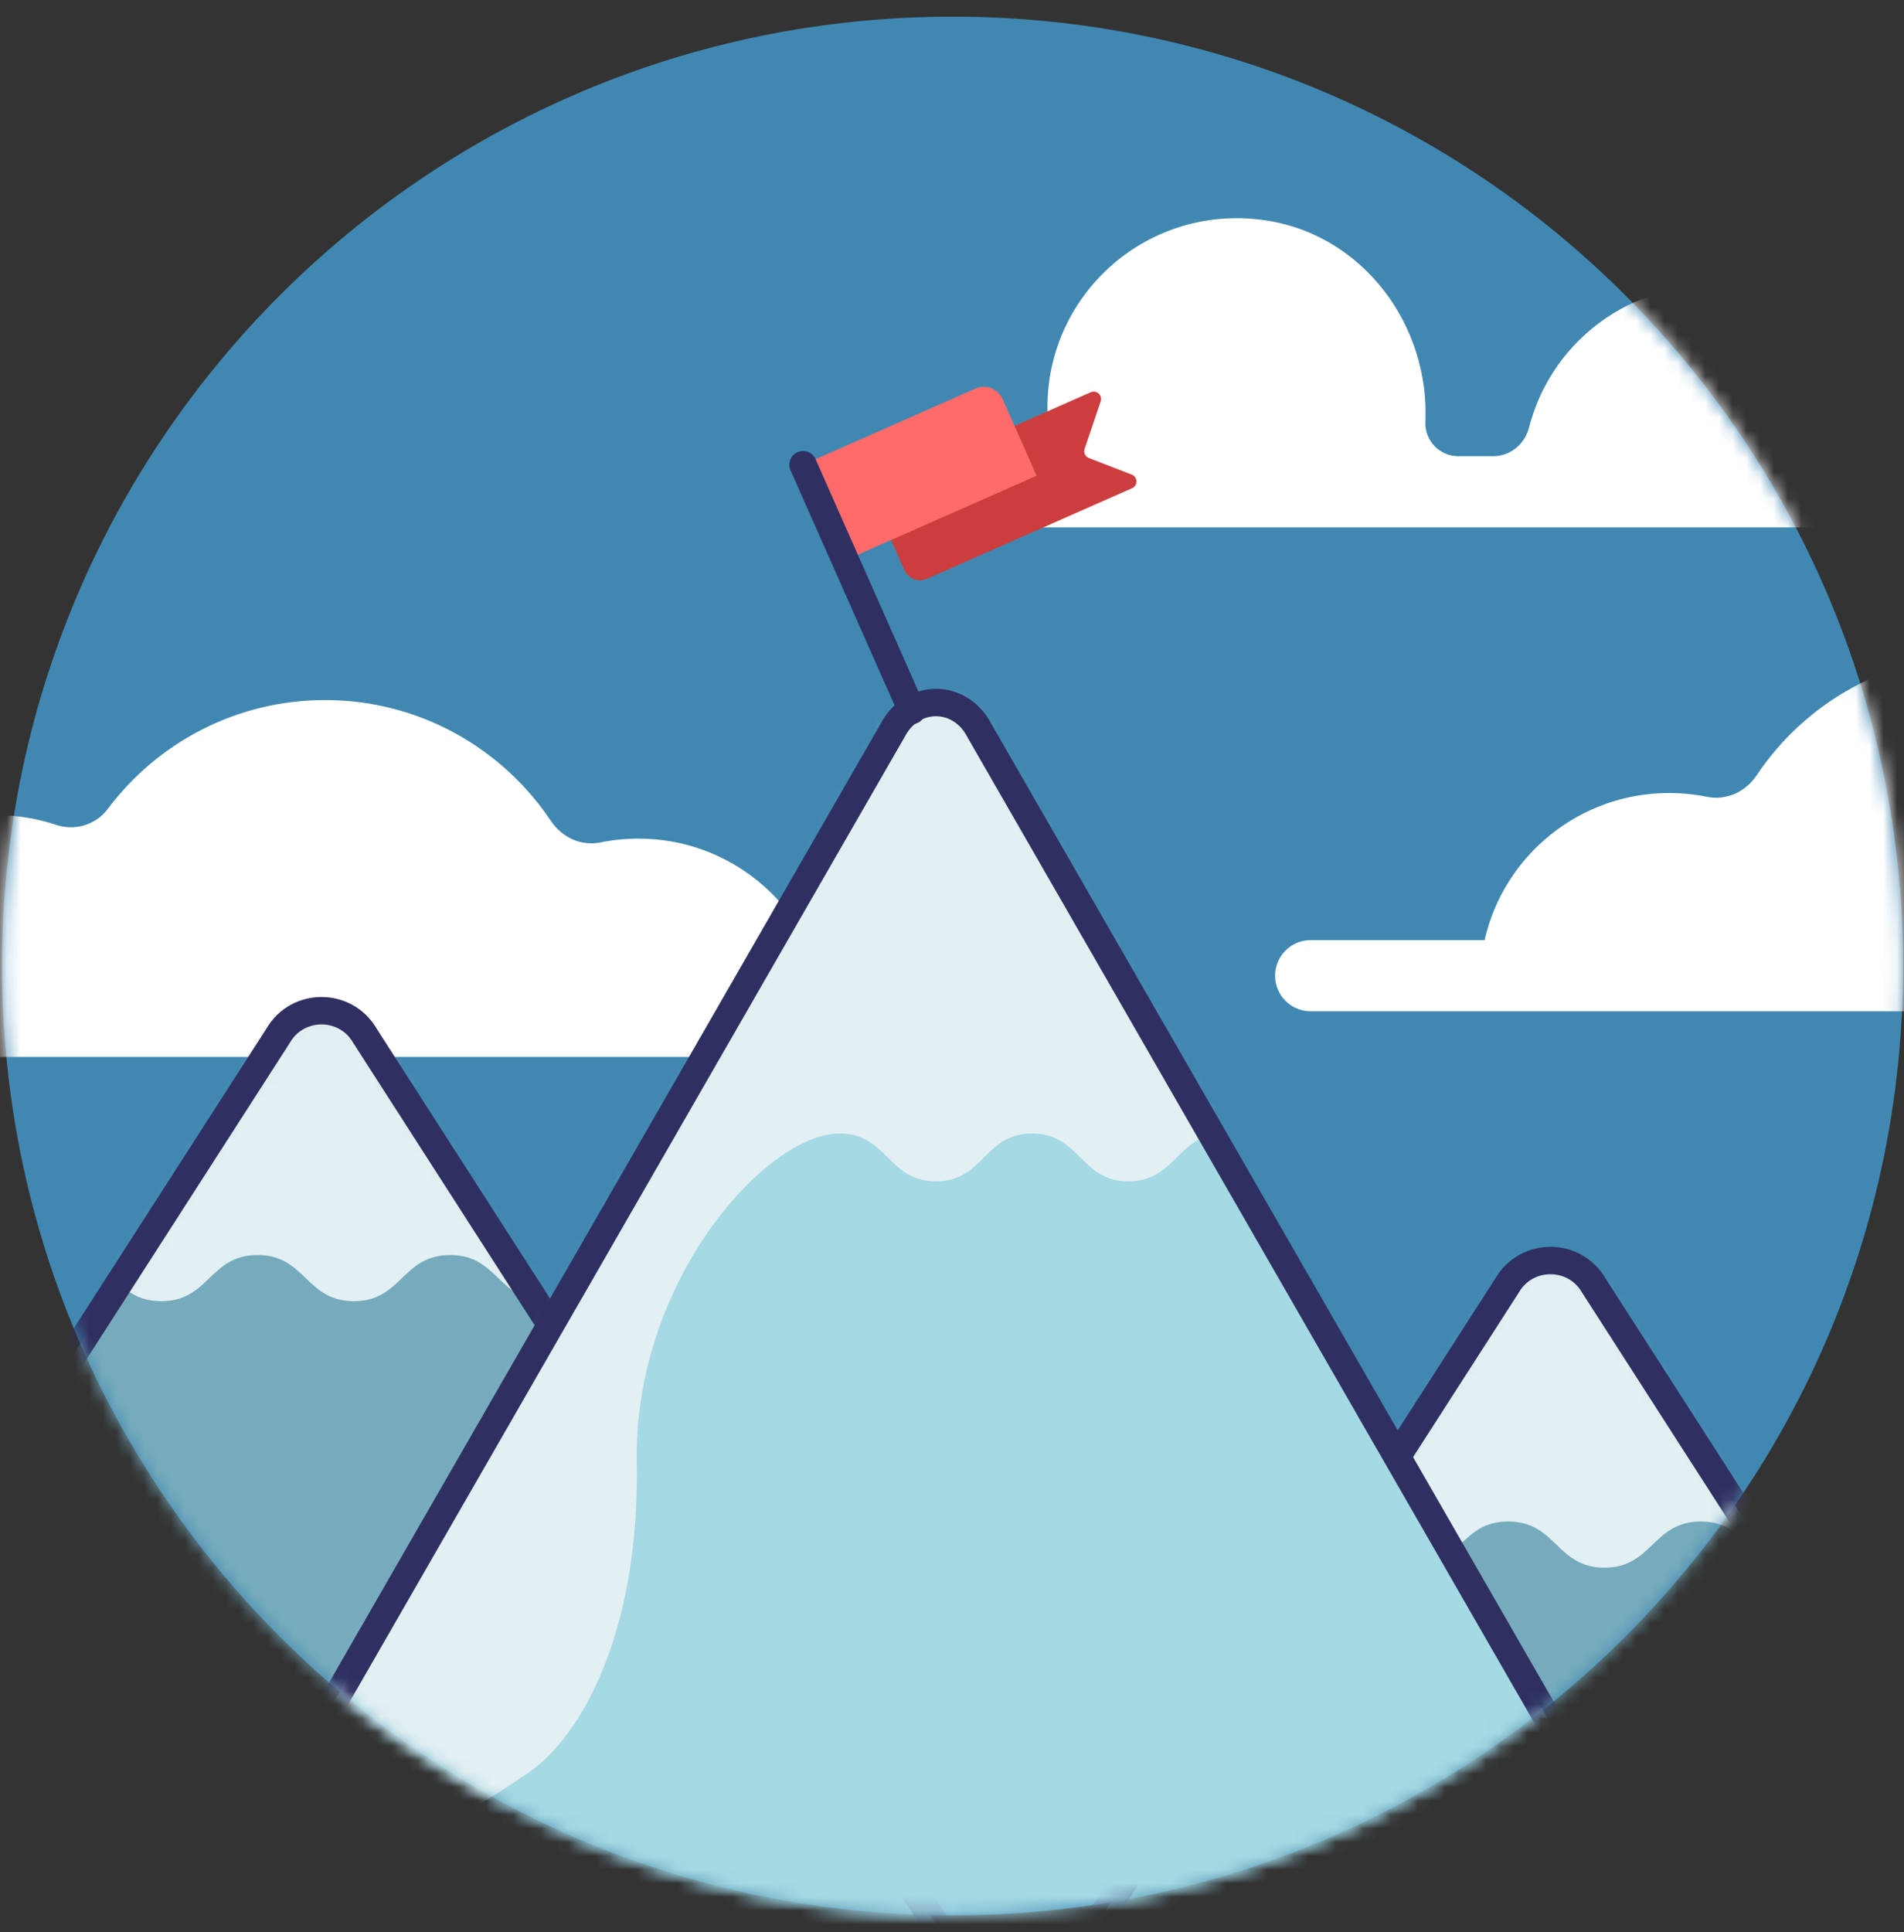 <?xml version="1.0" encoding="UTF-8"?>
<svg width="139px" height="141px" viewBox="0 0 139 141" version="1.1" xmlns="http://www.w3.org/2000/svg" xmlns:xlink="http://www.w3.org/1999/xlink">
    <rect x="0" y="0" width="139" height="141" fill="#333333" stroke="none"/>
    <!-- Generator: Sketch 50.2 (55047) - http://www.bohemiancoding.com/sketch -->
    <title>Artboard</title>
    <desc>Created with Sketch.</desc>
    <defs>
        <path d="M69.541,0.275 C31.218,0.275 0.151,31.293 0.151,69.559 C0.151,107.825 31.218,138.844 69.541,138.844 C107.866,138.844 138.932,107.825 138.932,69.559 C138.932,31.293 107.866,0.275 69.541,0.275 Z" id="path-1"></path>
        <path d="M69.541,0.275 C31.218,0.275 0.151,31.293 0.151,69.559 C0.151,107.825 31.218,138.844 69.541,138.844 C107.866,138.844 138.932,107.825 138.932,69.559 C138.932,31.293 107.866,0.275 69.541,0.275 Z" id="path-3"></path>
        <path d="M69.541,0.275 C31.218,0.275 0.151,31.293 0.151,69.559 C0.151,107.825 31.218,138.844 69.541,138.844 C107.866,138.844 138.932,107.825 138.932,69.559 C138.932,31.293 107.866,0.275 69.541,0.275 Z" id="path-5"></path>
        <path d="M69.541,0.275 C31.218,0.275 0.151,31.293 0.151,69.559 C0.151,107.825 31.218,138.844 69.541,138.844 C107.866,138.844 138.932,107.825 138.932,69.559 C138.932,31.293 107.866,0.275 69.541,0.275 Z" id="path-7"></path>
        <path d="M15.432,1.938 L0.989,24.407 C11.454,48.48 35.212,65.458 63.015,66.109 L21.773,1.939 C21.069,0.718 19.835,0.107 18.602,0.107 C17.369,0.107 16.135,0.718 15.432,1.938 Z" id="path-9"></path>
        <path d="M69.541,0.275 C31.218,0.275 0.151,31.293 0.151,69.559 C0.151,107.825 31.218,138.844 69.541,138.844 C107.866,138.844 138.932,107.825 138.932,69.559 C138.932,31.293 107.866,0.275 69.541,0.275 Z" id="path-11"></path>
        <path d="M69.541,0.275 C31.218,0.275 0.151,31.293 0.151,69.559 C0.151,107.825 31.218,138.844 69.541,138.844 C107.866,138.844 138.932,107.825 138.932,69.559 C138.932,31.293 107.866,0.275 69.541,0.275 Z" id="path-13"></path>
        <path d="M29.669,1.938 L0.741,46.94 C19.593,43.788 35.87,33.044 46.311,17.966 L36.01,1.938 C35.307,0.718 34.074,0.107 32.84,0.107 C31.607,0.107 30.373,0.718 29.669,1.938 Z" id="path-15"></path>
        <path d="M69.541,0.275 C31.218,0.275 0.151,31.293 0.151,69.559 C0.151,107.825 31.218,138.844 69.541,138.844 C107.866,138.844 138.932,107.825 138.932,69.559 C138.932,31.293 107.866,0.275 69.541,0.275 Z" id="path-17"></path>
        <path d="M69.541,0.275 C31.218,0.275 0.151,31.293 0.151,69.559 C0.151,107.825 31.218,138.844 69.541,138.844 C107.866,138.844 138.932,107.825 138.932,69.559" id="path-19"></path>
        <path d="M40.811,2.54 L6.624,61.955 L0.45,72.683 C12.531,82.869 28.144,89.007 45.193,89.007 C61.476,89.007 76.447,83.41 88.284,74.035 L47.152,2.54 C46.45,1.178 45.216,0.496 43.982,0.496 C42.749,0.496 41.514,1.177 40.811,2.54 Z" id="path-21"></path>
        <path d="M69.541,0.275 C31.218,0.275 0.151,31.293 0.151,69.559 C0.151,107.825 31.218,138.844 69.541,138.844 C107.866,138.844 138.932,107.825 138.932,69.559" id="path-23"></path>
        <path d="M69.541,0.275 C31.218,0.275 0.151,31.293 0.151,69.559 C0.151,107.825 31.218,138.844 69.541,138.844 C107.866,138.844 138.932,107.825 138.932,69.559" id="path-25"></path>
        <path d="M69.541,0.275 C31.218,0.275 0.151,31.293 0.151,69.559 C0.151,107.825 31.218,138.844 69.541,138.844 C107.866,138.844 138.932,107.825 138.932,69.559 C138.932,31.293 107.866,0.275 69.541,0.275 Z" id="path-27"></path>
        <path d="M69.541,0.275 C31.218,0.275 0.151,31.293 0.151,69.559 C0.151,107.825 31.218,138.844 69.541,138.844 C107.866,138.844 138.932,107.825 138.932,69.559" id="path-29"></path>
    </defs>
    <g id="Artboard" stroke="none" stroke-width="1" fill="none" fill-rule="evenodd">
        <g id="Page-1">
            <path d="M138.933,70.5 C138.933,108.764 107.865,139.784 69.541,139.784 C31.218,139.784 0.15,108.764 0.15,70.5 C0.15,32.236 31.218,1.216 69.541,1.216 C107.865,1.216 138.933,32.236 138.933,70.5" id="Fill-1" fill="#4088B2"></path>
            <g id="Group-15" transform="translate(0, 0.941)">
                <g id="Group-5">
                    <mask id="mask-2" fill="white">
                        <use xlink:href="#path-1"></use>
                    </mask>
                    <g id="Clip-4"></g>
                    <path d="M185.361,32.354 C183.97,26.209 178.472,21.618 171.893,21.618 C170.94,21.618 170.011,21.714 169.114,21.896 C167.703,22.183 166.305,21.529 165.506,20.333 C161.956,15.017 155.892,11.504 149.015,11.504 C142.519,11.504 136.747,14.639 133.136,19.468 C132.277,20.618 130.742,21.071 129.379,20.615 C128,20.153 126.521,19.902 124.99,19.902 C118.545,19.902 113.153,24.296 111.629,30.251 C111.317,31.47 110.265,32.354 109.005,32.354 L106.46,32.354 C105.091,32.354 103.999,31.213 104.059,29.847 C104.373,22.772 99.51,16.248 92.5,15.158 C83.892,13.818 76.468,20.433 76.468,28.775 C76.468,30.017 76.632,31.21 76.927,32.354 L65.799,32.354 C64.361,32.354 63.196,33.517 63.196,34.951 C63.196,36.387 64.361,37.55 65.799,37.55 L79.626,37.55 L100.934,37.55 L111.752,37.55 L130.228,37.55 L138.247,37.55 L158.245,37.55 L167.802,37.55 L185.54,37.55 L198.054,37.55 C199.49,37.55 200.655,36.387 200.655,34.951 C200.655,33.517 199.49,32.354 198.054,32.354 L185.361,32.354 Z" id="Fill-3" fill="#FFFFFF" mask="url(#mask-2)"></path>
                </g>
                <g id="Group-8">
                    <mask id="mask-4" fill="white">
                        <use xlink:href="#path-3"></use>
                    </mask>
                    <g id="Clip-7"></g>
                    <path d="M108.38,67.671 C109.773,61.527 115.271,56.935 121.848,56.935 C122.801,56.935 123.73,57.031 124.629,57.214 C126.038,57.5 127.436,56.846 128.236,55.65 C131.787,50.334 137.851,46.821 144.727,46.821 C151.223,46.821 156.994,49.956 160.605,54.785 C161.465,55.935 163.001,56.388 164.363,55.932 C165.741,55.47 167.22,55.22 168.752,55.22 C175.198,55.22 180.589,59.614 182.113,65.568 C182.426,66.787 183.476,67.671 184.737,67.671 L187.282,67.671 C188.651,67.671 189.743,66.53 189.682,65.164 C189.37,58.089 194.232,51.565 201.242,50.475 C209.85,49.135 217.273,55.751 217.273,64.092 C217.273,65.334 217.109,66.527 216.814,67.671 L227.944,67.671 C229.382,67.671 230.545,68.834 230.545,70.268 C230.545,71.704 229.382,72.867 227.944,72.867 L214.116,72.867 L192.809,72.867 L181.991,72.867 L163.515,72.867 L155.496,72.867 L135.496,72.867 L125.941,72.867 L108.201,72.867 L95.688,72.867 C94.251,72.867 93.086,71.704 93.086,70.268 C93.086,68.834 94.251,67.671 95.688,67.671 L108.38,67.671 Z" id="Fill-6" fill="#FFFFFF" mask="url(#mask-4)"></path>
                </g>
                <g id="Group-11">
                    <mask id="mask-6" fill="white">
                        <use xlink:href="#path-5"></use>
                    </mask>
                    <g id="Clip-10"></g>
                    <path d="M60.078,70.998 C58.687,64.855 53.189,60.263 46.61,60.263 C45.657,60.263 44.728,60.36 43.831,60.541 C42.42,60.829 41.022,60.174 40.222,58.978 C36.671,53.662 30.609,50.15 23.732,50.15 C17.236,50.15 11.464,53.285 7.853,58.113 C6.994,59.263 5.459,59.717 4.096,59.26 C2.717,58.798 1.238,58.548 -0.294,58.548 C-6.739,58.548 -12.13,62.942 -13.655,68.897 C-13.967,70.115 -15.018,70.998 -16.278,70.998 L-18.824,70.998 C-20.193,70.998 -21.285,69.86 -21.224,68.493 C-20.911,61.417 -25.774,54.893 -32.783,53.803 C-41.392,52.463 -48.815,59.079 -48.815,67.42 C-48.815,68.662 -48.651,69.855 -48.356,70.998 L-59.486,70.998 C-60.922,70.998 -62.087,72.162 -62.087,73.597 C-62.087,75.032 -60.922,76.195 -59.486,76.195 L-45.657,76.195 L-24.349,76.195 L-13.533,76.195 L4.945,76.195 L12.963,76.195 L32.962,76.195 L42.518,76.195 L60.257,76.195 L72.771,76.195 C74.207,76.195 75.372,75.032 75.372,73.597 C75.372,72.162 74.207,70.998 72.771,70.998 L60.078,70.998 Z" id="Fill-9" fill="#FFFFFF" mask="url(#mask-6)"></path>
                </g>
                <g id="Group-14">
                    <mask id="mask-8" fill="white">
                        <use xlink:href="#path-7"></use>
                    </mask>
                    <g id="Clip-13"></g>
                    <path d="M85.687,166.526 L-38.756,166.526 L20.301,74.653 C21.707,72.213 25.235,72.213 26.643,74.653 L85.687,166.526 Z" id="Fill-12" fill="#75ABBC" mask="url(#mask-8)"></path>
                </g>
            </g>
            <g id="Group-18" transform="translate(4.87, 73.656)">
                <mask id="mask-10" fill="white">
                    <use xlink:href="#path-9"></use>
                </mask>
                <g id="Clip-17"></g>
                <path d="M-0.127,17.939 C3.388,17.939 3.388,21.308 6.902,21.308 C10.417,21.308 10.417,17.939 13.933,17.939 C17.446,17.939 17.446,21.308 20.958,21.308 C24.475,21.308 24.475,17.939 27.992,17.939 C31.511,17.939 31.511,21.308 35.029,21.308 C38.548,21.308 38.548,17.939 42.067,17.939 L42.067,-9.325 L-2.143,-9.325 L-0.127,17.939 Z" id="Fill-16" fill="#E2EFF3" mask="url(#mask-10)"></path>
            </g>
            <g id="Group-25" transform="translate(0, 0.941)">
                <g id="Group-21">
                    <mask id="mask-12" fill="white">
                        <use xlink:href="#path-11"></use>
                    </mask>
                    <g id="Clip-20"></g>
                    <path d="M85.687,166.526 L-38.756,166.526 L20.301,74.653 C21.707,72.213 25.235,72.213 26.643,74.653 L85.687,166.526 Z" id="Stroke-19" stroke="#2F3061" stroke-width="2" mask="url(#mask-12)"></path>
                </g>
                <g id="Group-24">
                    <mask id="mask-14" fill="white">
                        <use xlink:href="#path-13"></use>
                    </mask>
                    <g id="Clip-23"></g>
                    <path d="M175.403,184.758 L50.96,184.758 L110.017,92.886 C111.425,90.445 114.953,90.445 116.359,92.886 L175.403,184.758 Z" id="Fill-22" fill="#75ABBC" mask="url(#mask-14)"></path>
                </g>
            </g>
            <g id="Group-28" transform="translate(80.348, 91.889)">
                <mask id="mask-16" fill="white">
                    <use xlink:href="#path-15"></use>
                </mask>
                <g id="Clip-27"></g>
                <path d="M15.699,19.154 C19.214,19.154 19.214,22.524 22.728,22.524 C26.243,22.524 26.243,19.154 29.759,19.154 C33.272,19.154 33.272,22.524 36.784,22.524 C40.301,22.524 40.301,19.154 43.818,19.154 C47.337,19.154 47.337,22.524 50.855,22.524 C54.374,22.524 54.374,19.154 57.893,19.154 L57.893,-8.11 L13.683,-8.11 L15.699,19.154 Z" id="Fill-26" fill="#E2EFF3" mask="url(#mask-16)"></path>
            </g>
            <g id="Group-35" transform="translate(0, 0.941)">
                <g id="Group-31">
                    <mask id="mask-18" fill="white">
                        <use xlink:href="#path-17"></use>
                    </mask>
                    <g id="Clip-30"></g>
                    <path d="M175.403,184.758 L50.96,184.758 L110.017,92.886 C111.425,90.445 114.953,90.445 116.359,92.886 L175.403,184.758 Z" id="Stroke-29" stroke="#2F3061" stroke-width="2" mask="url(#mask-18)"></path>
                </g>
                <g id="Group-34">
                    <mask id="mask-20" fill="white">
                        <use xlink:href="#path-19"></use>
                    </mask>
                    <g id="Clip-33"></g>
                    <path d="M30.971,111.791 L65.159,52.377 C66.565,49.649 70.094,49.65 71.501,52.377 L130.545,155.009 L6.102,155.009 L30.971,111.791" id="Fill-32" fill="#A5D9E4" mask="url(#mask-20)"></path>
                </g>
            </g>
            <g id="Group-38" transform="translate(24.348, 50.777)">
                <mask id="mask-22" fill="white">
                    <use xlink:href="#path-21"></use>
                </mask>
                <g id="Clip-37"></g>
                <path d="M65.082,-5.073 L65.082,31.951 C61.564,31.951 61.564,35.44 58.033,35.44 C54.515,35.44 54.515,31.951 50.998,31.951 C47.491,31.951 47.491,35.44 43.972,35.44 C40.455,35.44 40.455,31.951 36.948,31.951 C31.559,31.951 21.901,42.75 22.137,55.973 C22.359,68.436 18.036,76.01 14.227,78.599 C10.427,81.188 6.818,83.611 2.63,82.249 C-1.557,80.876 -6.963,70.775 -6.963,70.775 L11.614,38.26 L16.934,25.266 L22.839,26.129 L22.571,-5.073 L65.082,-5.073 Z" id="Fill-36" fill="#E2EFF3" mask="url(#mask-22)"></path>
            </g>
            <g id="Group-51" transform="translate(0, 0.941)">
                <g id="Group-41">
                    <mask id="mask-24" fill="white">
                        <use xlink:href="#path-23"></use>
                    </mask>
                    <g id="Clip-40"></g>
                    <path d="M30.971,111.791 L65.159,52.377 C66.565,49.649 70.094,49.65 71.501,52.377 L130.545,155.009 L6.102,155.009 L30.971,111.791" id="Stroke-39" stroke="#2F3061" stroke-width="2" stroke-linecap="round" stroke-linejoin="round" mask="url(#mask-24)"></path>
                </g>
                <g id="Group-44">
                    <mask id="mask-26" fill="white">
                        <use xlink:href="#path-25"></use>
                    </mask>
                    <g id="Clip-43"></g>
                    <path d="M82.644,34.691 L67.68,41.298 C67.045,41.579 66.302,41.292 66.02,40.658 L63.442,34.836 L79.625,27.688 C80.053,27.499 80.504,27.909 80.354,28.353 L79.182,31.816 C79.089,32.09 79.229,32.386 79.498,32.491 L82.619,33.697 C83.069,33.869 83.082,34.496 82.644,34.691" id="Fill-42" fill="#CC3E3E" mask="url(#mask-26)"></path>
                </g>
                <g id="Group-47">
                    <mask id="mask-28" fill="white">
                        <use xlink:href="#path-27"></use>
                    </mask>
                    <g id="Clip-46"></g>
                    <path d="M75.677,33.78 L61.711,39.946 L58.624,32.975 L71.213,27.415 C71.973,27.08 72.861,27.424 73.197,28.182 L75.677,33.78 Z" id="Fill-45" fill="#FF6B6B" mask="url(#mask-28)"></path>
                </g>
                <g id="Group-50">
                    <mask id="mask-30" fill="white">
                        <use xlink:href="#path-29"></use>
                    </mask>
                    <g id="Clip-49"></g>
                    <path d="M58.624,32.975 L66.569,50.912" id="Stroke-48" stroke="#2F3061" stroke-width="2" stroke-linecap="round" stroke-linejoin="round" mask="url(#mask-30)"></path>
                </g>
            </g>
        </g>
    </g>
</svg>